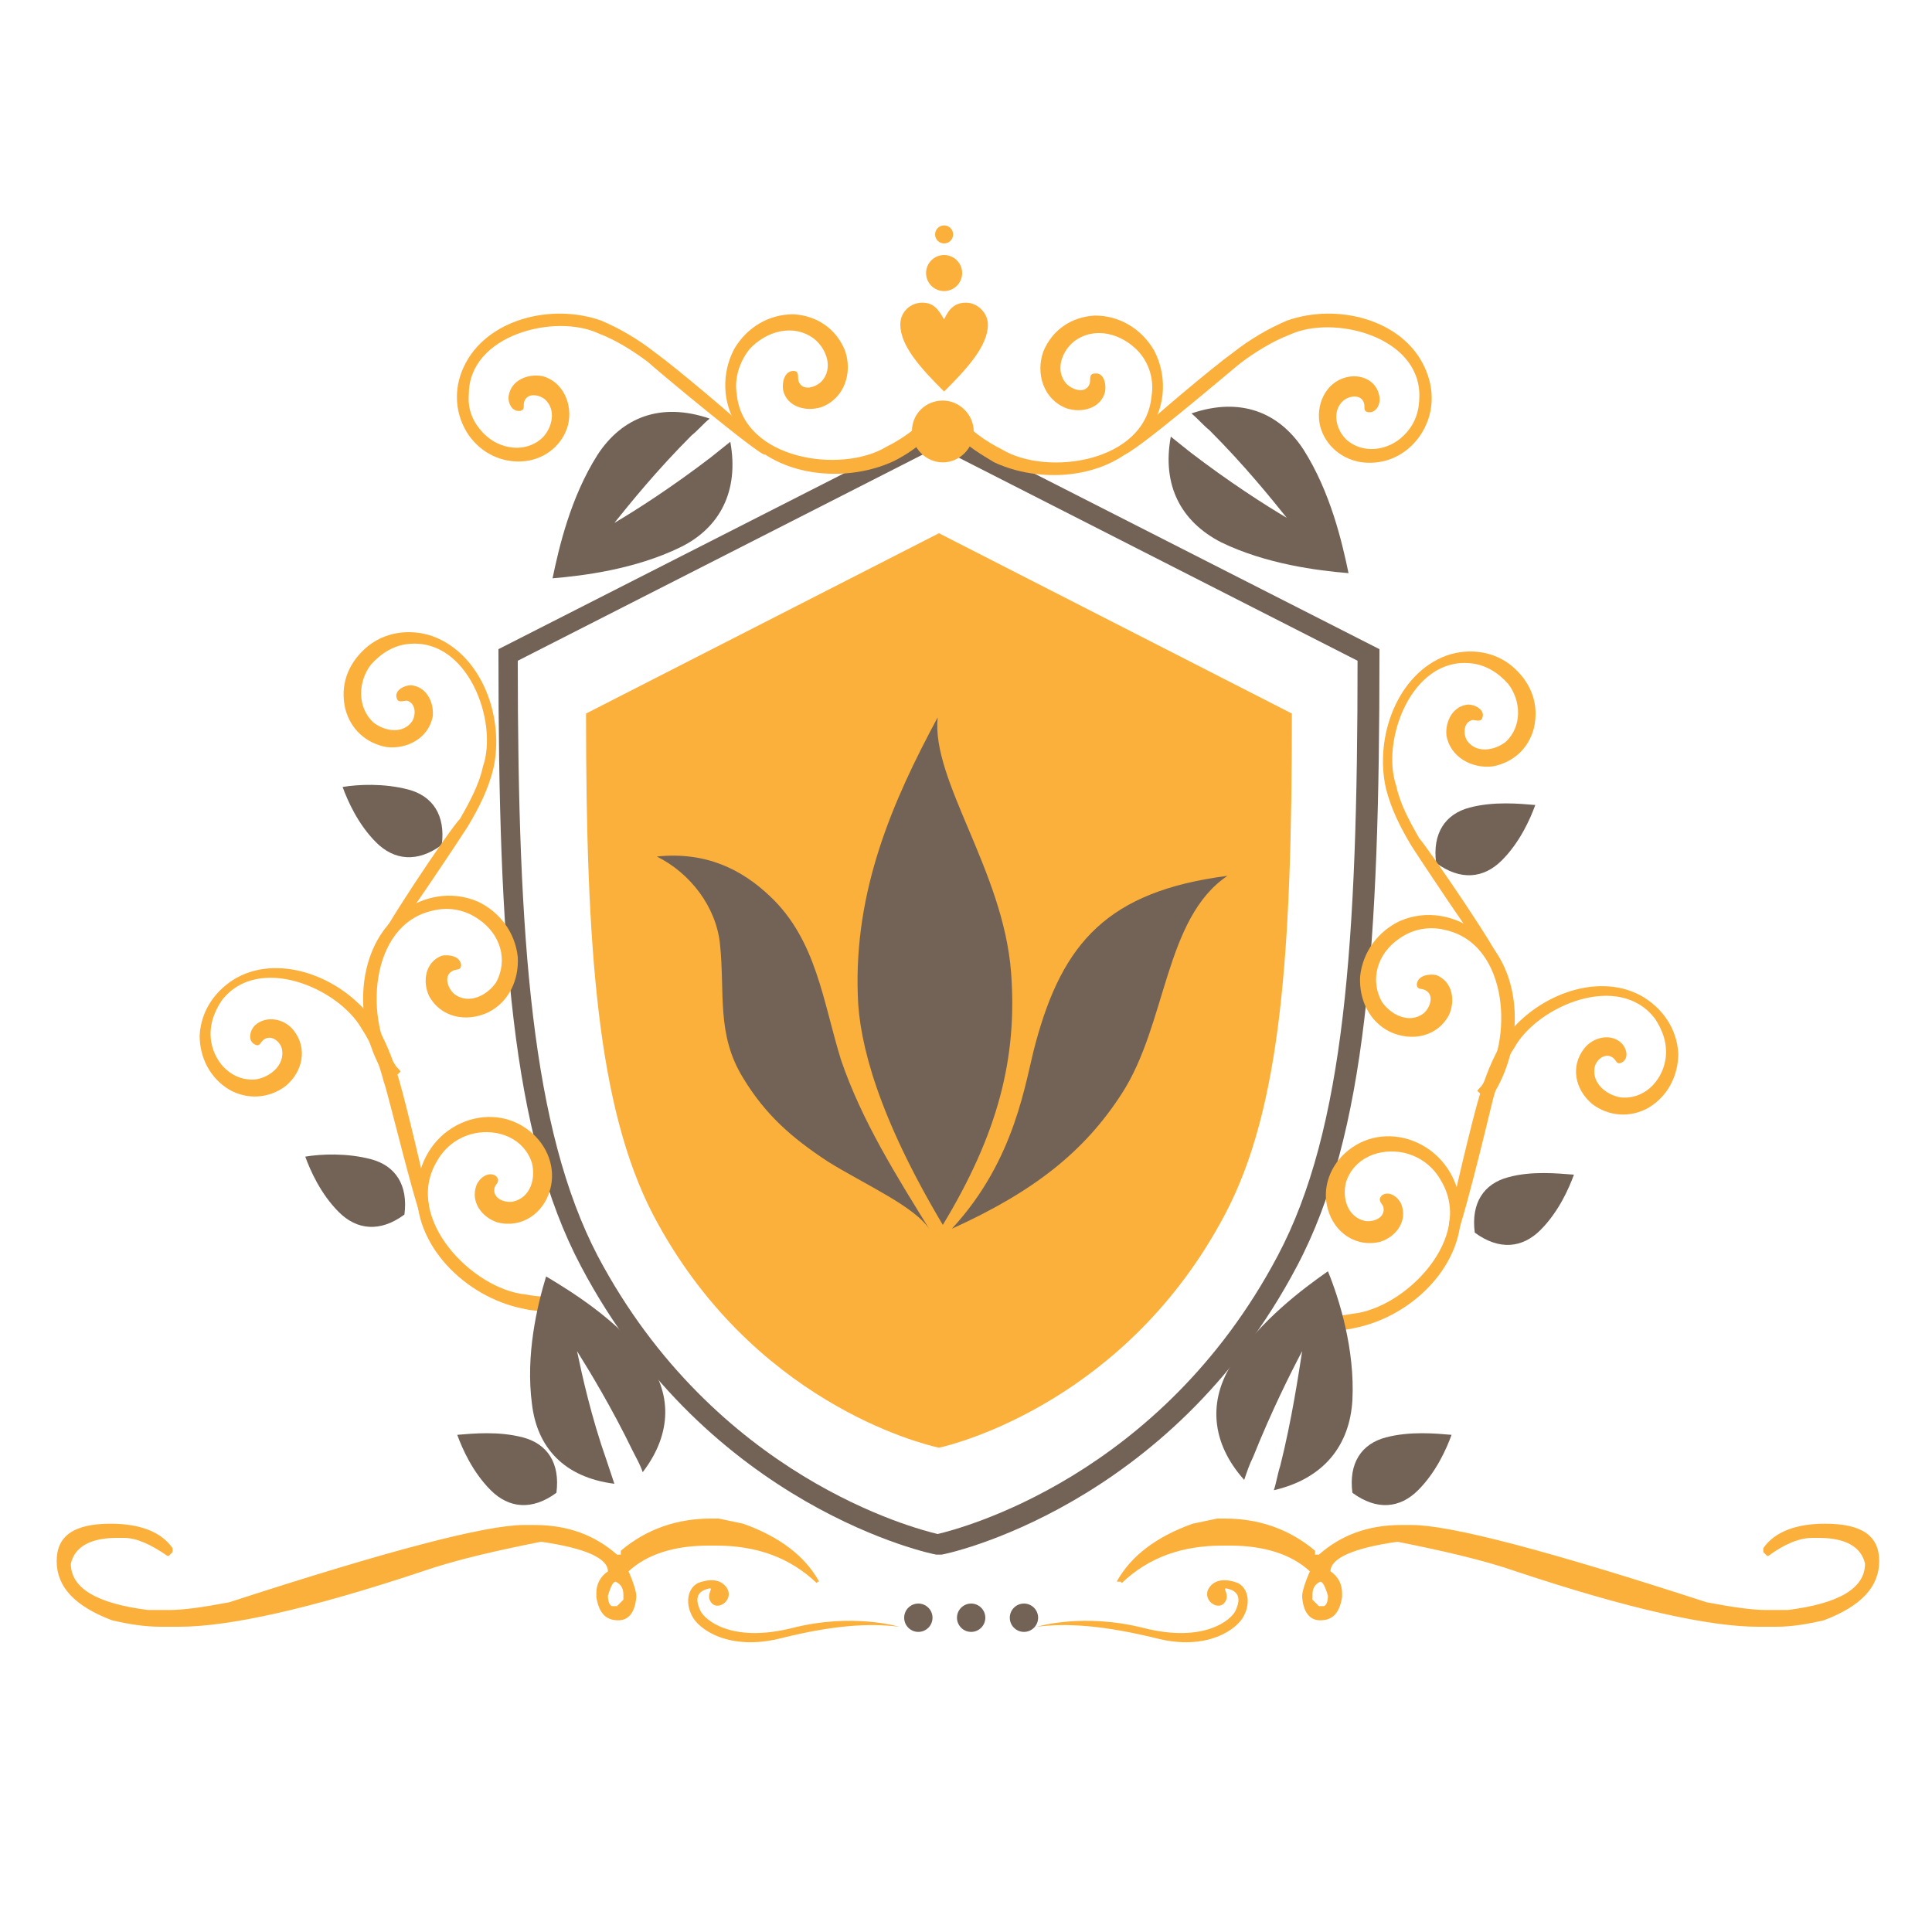 <?xml version="1.0" encoding="utf-8"?>
<!-- Generator: Adobe Illustrator 18.1.0, SVG Export Plug-In . SVG Version: 6.00 Build 0)  -->
<svg version="1.1" id="Layer_1" xmlns="http://www.w3.org/2000/svg" xmlns:xlink="http://www.w3.org/1999/xlink" x="0px" y="0px"
	 viewBox="0 0 150 150" enable-background="new 0 0 150 150" xml:space="preserve">
<g>
	<path fill="#FBB03B" d="M141.6,125.8c2.9-1.1,4.3-2.6,4.3-4.6c0-2-1.4-2.9-4.2-2.9c-2.2,0-3.9,0.6-4.8,1.9v0.3l0.3,0.3h0.1
		c1.2-0.9,2.4-1.4,3.4-1.4h0.5c2.1,0,3.3,0.7,3.6,2c0,1.9-2,3.1-6,3.6h-1.7c-1,0-2.5-0.2-4.6-0.6c-12.3-4-19.9-6-22.9-6h-0.8
		c-2.6,0-4.7,0.8-6.4,2.3h-0.3v-0.3c-2-1.7-4.4-2.5-7-2.5h-0.6l-1.9,0.4c-2.8,1-4.8,2.5-5.9,4.5H87l0.1,0.1c2.1-2,4.7-2.9,7.8-2.9
		h0.6c2.7,0,4.8,0.7,6.2,2c-0.4,0.9-0.6,1.6-0.6,1.9v0.1c0.1,1.2,0.6,1.8,1.4,1.8c1,0,1.5-0.6,1.7-1.8v-0.3c0-0.7-0.3-1.3-0.9-1.7
		c0-1,1.7-1.8,5.2-2.3c3.5,0.7,6.6,1.4,9.2,2.3c8.7,2.9,15,4.3,18.8,4.3h1.4C139.1,126.3,140.3,126.1,141.6,125.8z M102.8,124.7
		h-0.4l-0.5-0.5v-0.4c0-0.5,0.2-0.8,0.6-1c0.2,0,0.4,0.4,0.6,1.1C103.1,124.3,103,124.6,102.8,124.7z"/>
	<path fill="#FBB03B" d="M80.5,126.3c0,0,3.6-1.1,8.3,0.1c4.8,1.2,6.8-0.7,7.1-1.3s0.5-1.4-0.4-1.7c-0.9-0.3,0.1,0.3-0.4,1
		c-0.5,0.7-1.7-0.1-1.3-1c0.5-0.9,1.5-0.8,2.3-0.5c0.8,0.4,1,1.5,0.5,2.5c-0.5,1.1-2.9,2.8-6.8,1.8C85.7,126.2,82.9,126,80.5,126.3z
		"/>
	<path fill="#FBB03B" d="M8.7,125.8c-2.9-1.1-4.3-2.6-4.3-4.6c0-2,1.4-2.9,4.2-2.9c2.2,0,3.9,0.6,4.8,1.9v0.3l-0.3,0.3H13
		c-1.3-0.9-2.4-1.4-3.4-1.4H9.1c-2.1,0-3.3,0.7-3.6,2c0,1.9,2,3.1,6,3.6h1.7c1,0,2.5-0.2,4.6-0.6c12.3-4,19.9-6,22.9-6h0.8
		c2.6,0,4.7,0.8,6.4,2.3h0.3v-0.3c2-1.7,4.4-2.5,7-2.5h0.6l1.9,0.4c2.8,1,4.8,2.5,5.9,4.5h-0.1l-0.1,0.1c-2.1-2-4.7-2.9-7.8-2.9
		h-0.6c-2.7,0-4.8,0.7-6.2,2c0.4,0.9,0.6,1.6,0.6,1.9v0.1c-0.1,1.2-0.6,1.8-1.4,1.8c-1,0-1.5-0.6-1.7-1.8v-0.3
		c0-0.7,0.3-1.3,0.9-1.7c0-1-1.7-1.8-5.2-2.3c-3.5,0.7-6.6,1.4-9.2,2.3c-8.7,2.9-15,4.3-18.9,4.3h-1.4
		C11.2,126.3,10,126.1,8.7,125.8z M47.5,124.7h0.4l0.5-0.5v-0.4c0-0.5-0.2-0.8-0.6-1c-0.2,0-0.4,0.4-0.6,1.1
		C47.2,124.3,47.3,124.6,47.5,124.7z"/>
	<path fill="#FBB03B" d="M69.8,126.3c0,0-3.6-1.1-8.3,0.1c-4.8,1.2-6.8-0.7-7.1-1.3c-0.3-0.6-0.5-1.4,0.4-1.7c0.9-0.3-0.1,0.3,0.4,1
		c0.5,0.7,1.7-0.1,1.3-1c-0.5-0.9-1.5-0.8-2.3-0.5c-0.8,0.4-1,1.5-0.5,2.5c0.5,1.1,2.9,2.8,6.9,1.8C64.6,126.2,67.4,126,69.8,126.3z
		"/>
	<path fill="#736357" d="M107.6,111.6c-1.9,0.5-2.9,2-2.6,4.3c1.9,1.4,3.7,1.2,5.1-0.2c1.4-1.4,2.2-3.2,2.6-4.3
		C111.5,111.3,109.5,111.1,107.6,111.6z"/>
	<path fill="#736357" d="M94.8,42.1c3.5,1.7,7.5,2.2,9.9,2.4c-0.5-2.4-1.4-6.3-3.5-9.6c-1.9-2.9-4.9-4.1-8.7-2.8
		c0.5,0.4,0.9,0.9,1.4,1.3c2.7,2.7,4.8,5.3,6,6.8c-1.7-1-4.5-2.8-7.5-5.1c-0.5-0.4-1-0.8-1.5-1.2C90.2,37.7,91.7,40.5,94.8,42.1z"/>
	<path fill="#736357" d="M52.8,42.5c-3.5,1.7-7.5,2.2-9.9,2.4c0.5-2.4,1.4-6.3,3.5-9.6c1.9-2.9,4.9-4.1,8.7-2.8
		c-0.5,0.4-0.9,0.9-1.4,1.3c-2.7,2.7-4.8,5.3-6,6.8c1.7-1,4.5-2.8,7.5-5.1c0.5-0.4,1-0.8,1.5-1.2C57.4,38.1,55.9,41,52.8,42.5z"/>
	<path fill="#736357" d="M40.6,111.6c1.9,0.5,2.9,2,2.6,4.3c-1.9,1.4-3.7,1.2-5.1-0.2c-1.4-1.4-2.2-3.2-2.6-4.3
		C36.7,111.3,38.7,111.1,40.6,111.6z"/>
	<path fill="#736357" d="M28.8,90c1.9,0.5,2.9,2,2.6,4.3c-1.9,1.4-3.7,1.2-5.1-0.2c-1.4-1.4-2.2-3.2-2.6-4.3
		C24.9,89.6,26.9,89.5,28.8,90z"/>
	<path fill="#736357" d="M31.7,61.3c1.9,0.5,2.9,2,2.6,4.3c-1.9,1.4-3.7,1.2-5.1-0.2c-1.4-1.4-2.2-3.2-2.6-4.3
		C27.8,60.9,29.8,60.8,31.7,61.3z"/>
	<circle fill-rule="evenodd" clip-rule="evenodd" fill="#736357" cx="75.4" cy="125.6" r="1.1"/>
	<circle fill-rule="evenodd" clip-rule="evenodd" fill="#736357" cx="79.5" cy="125.6" r="1.1"/>
	<circle fill-rule="evenodd" clip-rule="evenodd" fill="#736357" cx="71.3" cy="125.6" r="1.1"/>
	<g>
		<path fill="#736357" d="M72.8,120.7l-0.1,0c-0.2,0-17.7-3.6-27.6-22.4c-5.4-10.2-6.4-25.1-6.4-47.4v-0.5l34.2-17.4l34.2,17.4v0.5
			c0,22.3-1,37.2-6.4,47.4c-9.9,18.8-27.4,22.4-27.6,22.4L72.8,120.7z M40.2,51.3c0,21.8,1.1,36.4,6.2,46.2
			c9.1,17.2,24.7,21.2,26.4,21.6c1.7-0.4,17.3-4.4,26.4-21.6c5.2-9.8,6.2-24.4,6.2-46.2L72.8,34.7L40.2,51.3z"/>
	</g>
	<path fill="#FBB03B" d="M45.5,55.4c0,18.3,0.9,30.6,5.2,38.9c7.6,14.5,20.8,17.8,22.2,18.1c1.4-0.3,14.6-3.7,22.2-18.1
		c4.4-8.3,5.2-20.5,5.2-38.9l-27.4-14L45.5,55.4z"/>
	<g>
		<g>
			<path fill="#FBB03B" d="M72.2,33.8c-0.8,0.8-1.8,1.5-2.8,2c-4.1,1.9-9.9,1.1-12.2-2.8c-1.1-1.7-1.2-4-0.2-5.9
				c1-1.7,2.7-2.7,4.6-2.7c1.8,0.1,3.3,1.1,4,2.8c0.6,1.7,0,3.7-1.8,4.4c-1.2,0.4-2.7,0-3-1.3c-0.1-0.6,0.1-1.5,0.8-1.5
				c0.5,0,0.3,0.5,0.4,0.8c0.3,0.8,1.3,0.5,1.8,0c0.9-1,0.4-2.5-0.6-3.3c-1.6-1.2-3.7-0.6-5,0.8c-0.8,1-1.2,2.3-1,3.5
				c0.5,5.1,8.1,6.2,11.6,4.1c1.4-0.7,2.4-1.5,3.4-2.5V33.8z"/>
			<path fill="#FBB03B" d="M59.4,35.3c0.3-0.2-0.7-1.3-0.9-1.5c-1.3-1.3-6.2-5.4-7.6-6.4c-1.4-1.1-2.8-1.9-4.2-2.5
				c-3.9-1.4-9-0.1-10.7,3.6c-0.8,1.7-0.7,3.7,0.4,5.3c1,1.4,2.6,2.2,4.4,2c1.6-0.2,2.9-1.3,3.3-2.8c0.4-1.6-0.4-3.4-2-3.8
				c-1.1-0.2-2.4,0.3-2.6,1.5c-0.1,0.5,0.2,1.3,0.9,1.2c0.4-0.1,0.2-0.4,0.3-0.7c0.2-0.7,1.1-0.6,1.6-0.2c0.9,0.8,0.6,2.2-0.2,3
				c-1.3,1.2-3.3,0.9-4.5-0.3c-0.9-0.9-1.3-1.9-1.2-3.1c0-4.6,6.7-6.3,10.1-4.7c1.3,0.5,2.6,1.3,3.8,2.2
				C50.7,28.5,59.1,35.5,59.4,35.3z"/>
		</g>
		<g>
			<path fill="#FBB03B" d="M74.4,33.9c0.8,0.8,1.8,1.4,2.8,2c4.1,1.9,9.9,1.1,12.2-2.8c1.1-1.7,1.2-4,0.2-5.9
				c-1-1.7-2.7-2.7-4.6-2.7c-1.8,0.1-3.3,1.1-4,2.8c-0.6,1.7,0,3.7,1.8,4.4c1.2,0.4,2.7,0,3-1.3c0.1-0.6-0.1-1.5-0.8-1.4
				c-0.5,0-0.3,0.5-0.4,0.8c-0.3,0.8-1.3,0.5-1.8,0c-0.9-1-0.4-2.5,0.6-3.3c1.6-1.2,3.7-0.6,5,0.8c0.9,1,1.2,2.3,1,3.5
				c-0.5,5.1-8.1,6.2-11.6,4.1c-1.4-0.7-2.4-1.5-3.4-2.5V33.9z"/>
			<path fill="#FBB03B" d="M87.2,35.3c-0.3-0.2,0.7-1.3,0.9-1.5c1.3-1.3,6.2-5.4,7.6-6.4c1.4-1.1,2.8-1.9,4.2-2.5
				c3.9-1.4,9-0.1,10.7,3.6c0.8,1.7,0.8,3.7-0.4,5.4c-1,1.4-2.6,2.2-4.4,2c-1.6-0.2-2.9-1.3-3.3-2.8c-0.4-1.6,0.4-3.4,2-3.8
				c1.1-0.3,2.4,0.2,2.6,1.5c0.1,0.5-0.2,1.3-0.9,1.2c-0.4-0.1-0.2-0.4-0.3-0.7c-0.2-0.7-1.1-0.6-1.6-0.2c-0.9,0.8-0.6,2.2,0.2,3
				c1.3,1.2,3.3,0.9,4.5-0.3c0.9-0.9,1.2-1.9,1.2-3.1c0-4.6-6.7-6.3-10.1-4.7c-1.3,0.5-2.6,1.3-3.8,2.2
				C95.9,28.5,87.6,35.6,87.2,35.3z"/>
		</g>
		<path fill-rule="evenodd" clip-rule="evenodd" fill="#FBB03B" d="M73.2,31.1c1.3,0,2.4,1.1,2.4,2.4c0,1.3-1.1,2.4-2.4,2.4
			s-2.4-1.1-2.4-2.4C70.8,32.1,71.9,31.1,73.2,31.1z"/>
		<g>
			<g>
				<path fill-rule="evenodd" clip-rule="evenodd" fill="#FBB03B" d="M73.3,24.8c0.4-0.9,0.9-1.3,1.7-1.3c0.9,0,1.7,0.8,1.7,1.7
					c0,1.7-1.7,3.5-3.4,5.2c-1.7-1.7-3.4-3.5-3.4-5.2c0-1,0.8-1.7,1.7-1.7C72.4,23.5,72.8,23.9,73.3,24.8z"/>
				<path fill-rule="evenodd" clip-rule="evenodd" fill="#FBB03B" d="M73.3,26.6c0.2-0.4,0.4-0.6,0.8-0.6c0.5,0,0.8,0.4,0.8,0.8
					c0,0.8-0.8,1.7-1.7,2.5c-0.8-0.8-1.7-1.7-1.7-2.5c0-0.5,0.4-0.8,0.8-0.8C72.8,26,73,26.2,73.3,26.6z"/>
			</g>
			<circle fill-rule="evenodd" clip-rule="evenodd" fill="#FBB03B" cx="73.3" cy="21.2" r="1.4"/>
			<circle fill-rule="evenodd" clip-rule="evenodd" fill="#FBB03B" cx="73.3" cy="18.2" r="0.7"/>
		</g>
	</g>
	<g>
		<g>
			<path fill="#FBB03B" d="M43.5,100.7c-0.8,0-1.7,0-2.7-0.2c-4.1-0.4-9.5-5.9-6.9-10.3c0.6-1.1,1.6-1.9,2.9-2.2
				c1.9-0.4,3.9,0.4,4.5,2.3c0.3,1.2-0.1,2.7-1.5,3c-0.7,0.1-1.6-0.3-1.4-1.1c0.1-0.3,0.5-0.5,0.1-0.9c-0.6-0.4-1.3,0.2-1.5,0.7
				c-0.5,1.3,0.4,2.5,1.6,2.9c1.9,0.5,3.6-0.7,4.1-2.5c0.5-1.7-0.2-3.5-1.6-4.6c-1.5-1.2-3.5-1.4-5.3-0.6c-2,0.9-3.2,2.8-3.4,4.9
				c-0.4,4.5,3.7,8.6,8.2,9.5c0.8,0.2,1.6,0.2,2.4,0.2C43.3,101.5,43.4,101.1,43.5,100.7z"/>
			<path fill="#FBB03B" d="M33.1,95.4c0.3,0,0.2-1.5,0.2-1.8c-0.3-1.8-1.8-8-2.3-9.7c-0.5-1.7-1.1-3.2-1.9-4.5
				c-2.3-3.4-7.2-5.4-10.7-3.5c-1.6,0.9-2.8,2.5-2.9,4.5c0,1.7,0.8,3.3,2.3,4.2c1.4,0.8,3.1,0.7,4.4-0.3c1.3-1.1,1.7-2.9,0.6-4.3
				c-0.7-0.9-2.1-1.2-3-0.4c-0.4,0.4-0.6,1.2,0,1.5c0.4,0.2,0.4-0.2,0.7-0.4c0.6-0.4,1.3,0.2,1.4,0.8c0.2,1.2-0.9,2.1-2,2.3
				c-1.8,0.2-3.2-1.2-3.5-2.9c-0.2-1.2,0.2-2.3,0.8-3.2c2.8-3.7,9.1-1,10.9,2.2c0.8,1.2,1.3,2.6,1.7,4.1
				C30.1,84.7,32.6,95.3,33.1,95.4z"/>
		</g>
	</g>
	<g>
		<g>
			<path fill="#FBB03B" d="M30.2,84c0.3-0.3,0.6-0.5,0.9-0.8c-0.1-0.2-0.3-0.3-0.4-0.5c-2.4-3.3-2.1-10.9,2.9-12
				c1.2-0.3,2.5-0.1,3.6,0.7c1.6,1.1,2.3,3.1,1.3,4.9c-0.7,1-2.1,1.7-3.2,0.9c-0.5-0.4-0.9-1.4-0.2-1.8c0.3-0.2,0.7,0,0.7-0.5
				c-0.1-0.7-1-0.8-1.5-0.7c-1.3,0.5-1.5,2-1,3.1c0.9,1.7,2.9,2.1,4.6,1.3c1.6-0.8,2.4-2.5,2.3-4.3c-0.2-1.9-1.4-3.5-3.1-4.3
				c-2.1-0.9-4.3-0.4-5.9,0.8c-3.6,2.7-3.8,8.5-1.5,12.4C29.9,83.6,30.1,83.8,30.2,84z"/>
			<path fill="#FBB03B" d="M29.3,73.5c0.2,0.2,1.2-0.8,1.4-1.1c1.1-1.4,4.7-6.8,5.6-8.2c0.9-1.5,1.6-2.9,2-4.5
				c0.9-4-0.9-8.9-4.7-10.3c-1.7-0.6-3.8-0.4-5.3,1c-1.3,1.2-1.9,2.8-1.5,4.6c0.4,1.6,1.6,2.7,3.2,3c1.6,0.2,3.3-0.7,3.6-2.4
				c0.1-1.1-0.5-2.3-1.7-2.4c-0.5,0-1.3,0.4-1.1,1c0.1,0.4,0.5,0.2,0.8,0.2c0.7,0.2,0.7,1.1,0.4,1.6c-0.7,1-2.1,0.8-3,0.1
				c-1.3-1.2-1.2-3.2-0.2-4.5c0.8-0.9,1.8-1.5,2.9-1.6c4.6-0.5,7,6,5.8,9.5c-0.3,1.4-1,2.7-1.8,4.1C35.1,64.1,29,73.2,29.3,73.5z"/>
		</g>
	</g>
	<path fill="#736357" d="M117.1,91.4c-1.9,0.5-2.9,2-2.6,4.3c1.9,1.4,3.7,1.2,5.1-0.2c1.4-1.4,2.2-3.2,2.6-4.3
		C120.9,91.1,118.9,90.9,117.1,91.4z"/>
	<path fill="#736357" d="M114.1,62.7c-1.9,0.5-2.9,2-2.6,4.3c1.9,1.4,3.7,1.2,5.1-0.2c1.4-1.4,2.2-3.2,2.6-4.3
		C118,62.4,116,62.2,114.1,62.7z"/>
	<g>
		<g>
			<path fill="#FBB03B" d="M102.3,102.2c0.8,0,1.7,0,2.7-0.2c4.1-0.4,9.5-5.9,6.9-10.3c-0.6-1.1-1.6-1.9-2.9-2.2
				c-1.9-0.4-3.9,0.4-4.5,2.3c-0.3,1.2,0.1,2.7,1.5,3c0.7,0.1,1.6-0.3,1.4-1.1c-0.1-0.3-0.5-0.5-0.1-0.9c0.6-0.4,1.3,0.2,1.5,0.7
				c0.5,1.3-0.4,2.5-1.6,2.9c-1.9,0.5-3.6-0.7-4.1-2.5c-0.5-1.7,0.2-3.5,1.6-4.6c1.5-1.2,3.5-1.4,5.3-0.6c2,0.9,3.2,2.8,3.4,4.9
				c0.4,4.5-3.7,8.6-8.2,9.5c-0.8,0.2-1.6,0.2-2.4,0.2C102.6,103,102.4,102.6,102.3,102.2z"/>
			<path fill="#FBB03B" d="M112.7,96.8c-0.3,0-0.2-1.5-0.2-1.8c0.3-1.8,1.8-8,2.3-9.7c0.5-1.7,1.1-3.2,1.9-4.5
				c2.3-3.4,7.2-5.4,10.7-3.5c1.6,0.9,2.8,2.5,2.9,4.5c0,1.7-0.8,3.3-2.3,4.2c-1.4,0.8-3.1,0.7-4.4-0.3c-1.3-1.1-1.7-2.9-0.6-4.3
				c0.7-0.9,2.1-1.2,2.9-0.4c0.4,0.4,0.6,1.2,0,1.5c-0.4,0.2-0.4-0.2-0.7-0.4c-0.6-0.4-1.3,0.2-1.4,0.8c-0.2,1.2,0.9,2.1,2,2.3
				c1.8,0.2,3.2-1.2,3.5-2.9c0.2-1.2-0.2-2.3-0.8-3.2c-2.8-3.7-9.1-1-10.9,2.2c-0.8,1.2-1.3,2.6-1.7,4.1
				C115.7,86.2,113.2,96.8,112.7,96.8z"/>
		</g>
	</g>
	<g>
		<g>
			<path fill="#FBB03B" d="M115.6,85.5c-0.3-0.3-0.6-0.5-0.9-0.8c0.1-0.2,0.3-0.3,0.4-0.5c2.4-3.3,2.1-10.9-2.9-12
				c-1.2-0.3-2.5-0.1-3.6,0.7c-1.6,1.1-2.3,3.1-1.3,4.9c0.7,1,2.1,1.7,3.2,0.9c0.5-0.4,0.9-1.4,0.2-1.8c-0.3-0.2-0.7,0-0.7-0.5
				c0.1-0.7,1-0.8,1.5-0.7c1.3,0.5,1.5,2,1,3.1c-0.9,1.7-2.9,2.1-4.6,1.3c-1.6-0.8-2.4-2.5-2.3-4.3c0.2-1.9,1.4-3.5,3.1-4.3
				c2.1-0.9,4.3-0.4,5.9,0.8c3.6,2.7,3.8,8.5,1.5,12.4C115.9,85.1,115.8,85.3,115.6,85.5z"/>
			<path fill="#FBB03B" d="M116.6,75c-0.2,0.2-1.2-0.8-1.4-1.1c-1.1-1.4-4.7-6.8-5.6-8.2c-0.9-1.5-1.6-2.9-2-4.5
				c-0.9-4,0.9-8.9,4.7-10.3c1.7-0.6,3.8-0.4,5.3,1c1.3,1.2,1.9,2.8,1.5,4.6c-0.4,1.6-1.6,2.7-3.2,3c-1.6,0.2-3.3-0.7-3.6-2.4
				c-0.1-1.1,0.5-2.3,1.7-2.4c0.5,0,1.3,0.4,1.1,1c-0.1,0.4-0.5,0.2-0.8,0.2c-0.7,0.2-0.7,1.1-0.4,1.6c0.7,1,2.1,0.8,3,0.1
				c1.3-1.2,1.2-3.2,0.2-4.5c-0.8-0.9-1.8-1.5-2.9-1.6c-4.6-0.5-7,6-5.8,9.5c0.3,1.4,1,2.7,1.8,4.1C110.7,65.6,116.9,74.6,116.6,75z
				"/>
		</g>
	</g>
	<path fill="#736357" d="M105,108.7c0.2-3.9-1-7.8-1.9-10c-2,1.4-5.2,3.8-7.4,7.1c-1.9,2.9-1.7,6.2,0.9,9.1c0.2-0.6,0.4-1.2,0.7-1.8
		c1.4-3.5,2.9-6.5,3.8-8.2c-0.3,1.9-0.8,5.3-1.7,8.9c-0.2,0.6-0.3,1.3-0.5,1.9C102.8,114.8,104.8,112.2,105,108.7z"/>
	<path fill="#736357" d="M41.3,109c-0.5-3.8,0.4-7.6,1.1-9.9c2,1.2,5.4,3.3,7.7,6.3c2.1,2.7,2.1,5.9-0.2,8.9
		c-0.2-0.6-0.5-1.1-0.8-1.7c-1.6-3.3-3.3-6.1-4.3-7.7c0.4,1.9,1.1,5.1,2.3,8.5c0.2,0.6,0.4,1.2,0.6,1.8
		C43.8,114.7,41.7,112.4,41.3,109z"/>
	<g>
		<path fill="#736357" d="M73.2,95.1c-5-8.4-6.5-14.1-6.6-17.8c-0.3-8.2,2.7-15.1,6.2-21.6c-0.5,4.9,5.1,11.9,5.7,19.8
			C79,82.1,77.5,88,73.2,95.1z"/>
		<path fill="#736357" d="M73.9,95.4c5-5.4,5.7-11.5,6.5-14.4C82.5,73.2,86,69.2,95.3,68c-4.9,3.3-4.7,11.5-8.2,16.9
			C84.2,89.4,80.3,92.5,73.9,95.4z"/>
		<path fill="#736357" d="M72.2,95.5c-1.1-1.8-5-3.5-7.9-5.3c-2.9-1.9-4.9-3.7-6.6-6.5c-2.1-3.4-1.4-6.6-1.8-10.4
			c-0.3-2.9-2.3-5.5-4.9-6.8c3.8-0.4,6.6,1,8.8,3.1c3.6,3.4,4.1,8.2,5.5,12.7C66.9,87,69.6,91.3,72.2,95.5z"/>
	</g>
</g>
</svg>
